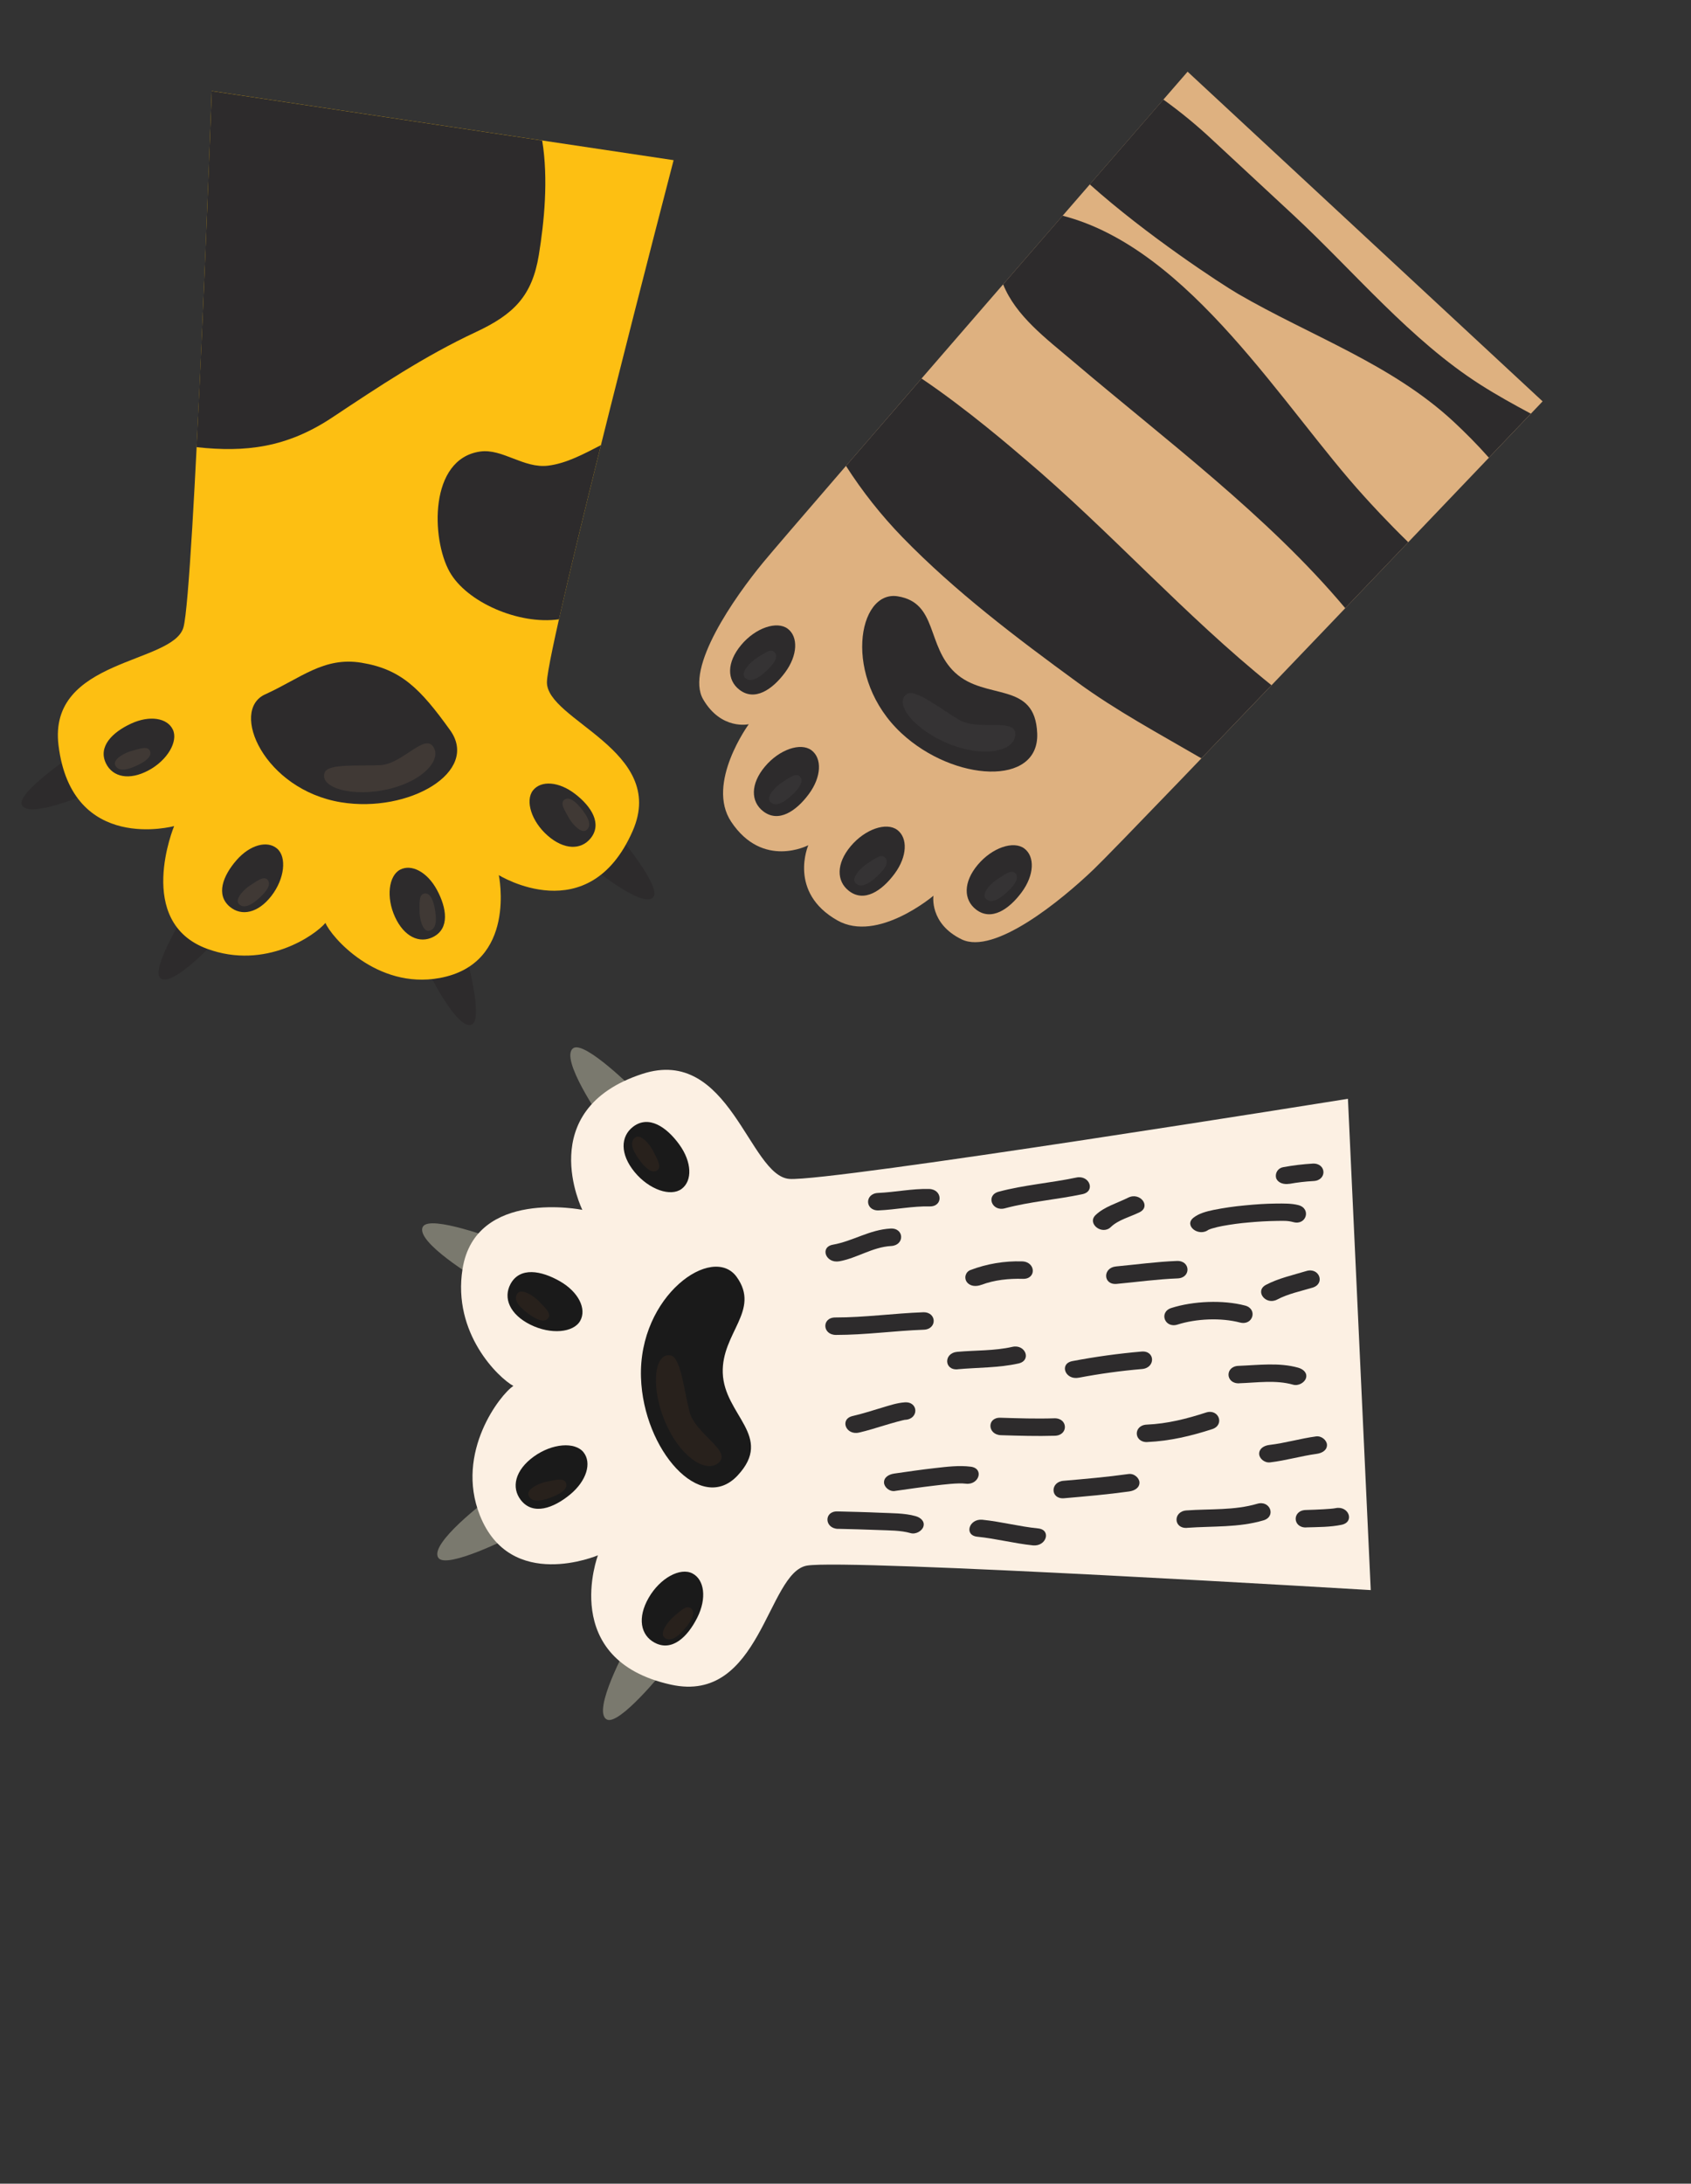 <svg width="189" height="244" viewBox="0 0 189 244" fill="none" xmlns="http://www.w3.org/2000/svg">
<rect x="0" y="0" width="189" height="244" fill="#333333" stroke="none"/>
<g clip-path="url(#clip0_530_90)">
<path d="M85.304 62.838C82.114 66.71 76.542 74.633 78.595 78.151C80.63 81.628 83.689 80.922 83.689 80.922C83.689 80.922 78.859 87.533 81.726 91.826C85.269 97.134 90.343 94.442 90.343 94.442C90.343 94.442 88.042 99.707 93.596 102.846C98.091 105.388 104.331 100.085 104.331 100.085C104.331 100.085 103.85 103.193 107.475 104.96C111.135 106.746 118.617 100.606 122.24 97.139C126.238 93.312 172.416 44.848 172.416 44.848L132.736 8.011C132.736 8.011 88.824 58.567 85.304 62.838Z" fill="#DEB180"/>
<path d="M100.757 81.933C106.61 87.366 116.147 87.903 115.927 81.963C115.706 76.023 110.172 78.342 106.752 75.166C103.525 72.156 104.824 67.354 100.338 66.631C95.853 65.907 94.126 75.776 100.757 81.933Z" fill="#2D2B2C"/>
<path d="M109.081 101.622C110.795 102.957 112.777 101.611 114.191 99.7C115.605 97.788 115.683 95.706 114.484 94.809C113.285 93.913 110.896 94.705 109.274 96.639C107.653 98.573 107.688 100.539 109.081 101.622Z" fill="#2D2B2C"/>
<path d="M100.284 92.733C99.084 91.835 96.696 92.628 95.073 94.563C93.45 96.499 93.483 98.465 94.88 99.546C96.594 100.881 98.575 99.536 99.991 97.623C101.406 95.709 101.482 93.629 100.284 92.733Z" fill="#2D2B2C"/>
<path d="M90.697 83.832C89.499 82.935 87.108 83.729 85.488 85.664C83.867 87.599 83.898 89.565 85.295 90.647C87.007 91.981 88.99 90.636 90.404 88.725C91.819 86.813 91.895 84.73 90.697 83.832Z" fill="#2D2B2C"/>
<path d="M82.829 72.083C81.211 74.024 81.238 75.985 82.636 77.066C84.348 78.4 86.331 77.056 87.747 75.143C89.162 73.23 89.237 71.148 88.038 70.251C86.84 69.355 84.443 70.14 82.829 72.083Z" fill="#2D2B2C"/>
<g opacity="0.2">
<path opacity="0.2" d="M106.66 83.342C110.541 84.702 113.544 83.751 113.478 81.981C113.413 80.211 109.387 81.696 107.217 80.441C105.18 79.26 102.296 76.905 101.35 77.558C99.766 78.65 102.47 81.873 106.66 83.342Z" fill="white"/>
<path opacity="0.2" d="M110.174 100.42C110.859 101.128 111.96 100.243 112.654 99.59C113.229 99.049 113.977 98.191 113.512 97.62C113.047 97.049 112.146 97.836 111.496 98.228C110.847 98.62 109.615 99.842 110.174 100.42Z" fill="white"/>
<path opacity="0.2" d="M98.967 95.876C98.502 95.302 97.601 96.092 96.95 96.486C96.299 96.879 95.071 98.097 95.629 98.676C96.313 99.385 97.415 98.499 98.109 97.845C98.687 97.302 99.434 96.445 98.967 95.876Z" fill="white"/>
<path opacity="0.2" d="M86.101 89.609C86.785 90.318 87.888 89.433 88.582 88.779C89.156 88.24 89.906 87.381 89.438 86.81C88.97 86.24 88.074 87.026 87.423 87.419C86.772 87.812 85.542 89.032 86.101 89.609Z" fill="white"/>
<path opacity="0.2" d="M83.26 75.719C83.945 76.428 85.047 75.542 85.741 74.889C86.315 74.35 87.066 73.491 86.599 72.919C86.132 72.347 85.233 73.135 84.582 73.529C83.931 73.922 82.701 75.142 83.26 75.719Z" fill="white"/>
</g>
<path d="M135.573 15.691C133.826 14.049 131.973 12.523 130.026 11.124C128.071 13.379 125.184 16.703 121.801 20.602C128.111 26.257 136.475 31.732 138.375 32.836C146.484 37.549 155.523 40.665 162.473 47.123C163.71 48.277 165.081 49.636 166.409 51.141C168.433 49.019 170.053 47.319 171.099 46.223C169.218 45.214 167.323 44.171 165.465 42.986C157.648 38.002 151.379 30.376 144.587 24.058L135.573 15.691Z" fill="#2D2B2C"/>
<path d="M112.118 31.771C113.531 35.303 116.906 37.816 119.951 40.393C130.062 48.989 141.742 57.675 150.354 67.955C152.771 65.428 155.143 62.944 157.396 60.584C155.005 58.257 153.112 56.178 152.476 55.469C143.494 45.623 133.055 27.793 118.766 24.103C116.638 26.558 114.398 29.14 112.118 31.771Z" fill="#2D2B2C"/>
<path d="M102.999 42.295C99.981 45.782 97.096 49.115 94.553 52.059C96.387 54.925 98.504 57.599 100.873 60.041C106.788 66.118 113.572 71.239 120.392 76.222C124.774 79.427 129.588 82.005 134.277 84.737C136.716 82.201 139.372 79.428 142.115 76.567C132.433 68.789 123.991 59.27 114.515 51.26C113.173 50.117 108.119 45.743 102.999 42.295Z" fill="#2D2B2C"/>
</g>
<g clip-path="url(#clip1_530_90)">
<path d="M70.996 121.885C70.996 121.885 65.351 116.225 64.07 117.125C62.472 118.239 67.256 125.111 67.256 125.111L70.996 121.885Z" fill="#7A796E"/>
<path d="M55.543 138.532C55.543 138.532 48.078 135.705 47.274 137.058C46.276 138.733 53.471 143.012 53.471 143.012L55.543 138.532Z" fill="#7A796E"/>
<path d="M74.198 186.664C74.198 186.664 69.191 192.882 67.816 192.13C66.108 191.19 70.147 183.851 70.147 183.851L74.198 186.664Z" fill="#7A796E"/>
<path d="M57.078 171.746C57.078 171.746 49.954 175.348 49.01 174.088C47.841 172.529 54.542 167.511 54.542 167.511L57.078 171.746Z" fill="#7A796E"/>
<path d="M71.761 120.005C59.548 124.02 65.087 135.187 65.087 135.187C65.087 135.187 53.139 132.776 51.699 141.781C50.542 149.019 55.743 153.969 57.379 154.863C55.947 155.785 50.838 162.268 53.631 169.316C57.055 177.955 66.83 173.787 66.83 173.787C66.83 173.787 62.421 185.454 74.968 188.236C85.039 190.474 85.739 175.726 90.184 174.94C94.629 174.153 153.206 177.674 153.206 177.674L150.656 122.78C150.656 122.78 92.724 132.072 88.222 131.73C83.72 131.387 81.569 116.783 71.761 120.005Z" fill="#FCF0E3"/>
<path d="M71.642 153.925C71.907 162.021 78.32 169.274 82.435 164.875C86.549 160.475 80.937 158.143 80.782 153.407C80.635 148.933 85.025 146.444 82.345 142.693C79.666 138.941 71.342 144.756 71.642 153.925Z" fill="#1A1A1A"/>
<path d="M72.498 178.541C71.222 180.758 71.588 182.713 73.17 183.553C75.112 184.585 76.853 182.907 77.935 180.747C79.016 178.587 78.731 176.499 77.383 175.809C76.034 175.119 73.777 176.313 72.498 178.541Z" fill="#1A1A1A"/>
<path d="M65.214 162.269C64.261 161.088 61.714 161.265 59.644 162.768C57.574 164.272 57.113 166.206 58.214 167.617C59.568 169.354 61.847 168.535 63.708 167.004C65.569 165.472 66.165 163.451 65.214 162.269Z" fill="#1A1A1A"/>
<path d="M70.757 125.902C69.337 126.99 69.298 128.979 70.923 130.957C72.548 132.935 74.967 133.754 76.185 132.845C77.403 131.936 77.337 129.837 75.921 127.883C74.506 125.93 72.505 124.564 70.757 125.902Z" fill="#1A1A1A"/>
<path d="M57.063 143.466C56.21 145.041 56.98 146.873 59.273 148.014C61.567 149.156 64.103 148.911 64.848 147.588C65.592 146.265 64.672 144.369 62.586 143.17C60.499 141.971 58.115 141.534 57.063 143.466Z" fill="#1A1A1A"/>
<path d="M93.661 170.828C95.167 170.867 96.675 170.901 98.181 170.963C99.337 171.013 100.662 170.987 101.766 171.307C102.375 171.482 103.062 171.053 103.205 170.58C103.381 170.02 102.944 169.587 102.336 169.411C101.104 169.061 99.617 169.088 98.324 169.029C96.75 168.956 95.172 168.924 93.597 168.883C92.063 168.846 92.136 170.79 93.661 170.834L93.661 170.828Z" fill="#2D2B2C"/>
<path d="M100.025 166.597C101.472 166.389 102.92 166.179 104.375 166.009C105.463 165.879 107.094 165.677 107.93 165.783C109.434 165.976 110.019 164.08 108.5 163.887C107.194 163.719 105.834 163.893 104.533 164.039C103.002 164.208 101.483 164.434 99.961 164.652C99.32 164.743 98.786 165.081 98.805 165.666C98.82 166.144 99.382 166.692 100.025 166.602L100.025 166.597Z" fill="#2D2B2C"/>
<path d="M96.003 160.075C96.951 159.862 97.871 159.564 98.794 159.288C99.283 159.141 99.775 158.996 100.268 158.861C100.461 158.804 100.672 158.752 100.877 158.704C100.96 158.684 101.046 158.665 101.129 158.649C101.481 158.575 100.92 158.656 101.191 158.647C102.717 158.544 102.659 156.599 101.127 156.696C100.223 156.757 99.334 157.067 98.488 157.318C97.436 157.63 96.39 157.972 95.31 158.221C93.825 158.553 94.52 160.407 96.003 160.075V160.075Z" fill="#2D2B2C"/>
<path d="M93.426 149.163C96.71 149.166 99.963 148.7 103.24 148.581C104.773 148.531 104.709 146.58 103.176 146.631C99.899 146.75 96.646 147.216 93.362 147.212C91.828 147.21 91.897 149.154 93.426 149.163Z" fill="#2D2B2C"/>
<path d="M107.033 152.999C109.3 152.794 111.613 152.849 113.837 152.352C115.319 152.017 114.625 150.163 113.142 150.497C111.141 150.953 109.021 150.868 106.974 151.054C105.457 151.192 105.511 153.137 107.038 153.005L107.033 152.999Z" fill="#2D2B2C"/>
<path d="M109.704 143.563C111.123 143.019 112.775 142.85 114.317 142.897C115.859 142.944 115.774 141 114.253 140.946C112.273 140.883 110.301 141.213 108.449 141.917C108.324 141.967 108.212 142.045 108.121 142.146C108.031 142.246 107.965 142.366 107.928 142.496C107.891 142.625 107.885 142.762 107.909 142.895C107.933 143.028 107.988 143.153 108.068 143.262C108.441 143.749 109.114 143.784 109.704 143.556L109.704 143.563Z" fill="#2D2B2C"/>
<path d="M93.791 140.939C95.807 140.58 97.519 139.34 99.604 139.227C101.132 139.142 101.072 137.197 99.54 137.276C97.181 137.404 95.353 138.675 93.096 139.079C91.596 139.347 92.298 141.201 93.791 140.933L93.791 140.939Z" fill="#2D2B2C"/>
<path d="M112.312 135.016C115.14 134.257 118.114 134.045 120.986 133.433C122.475 133.119 121.776 131.259 120.291 131.579C117.421 132.185 114.445 132.403 111.619 133.16C110.16 133.552 110.847 135.408 112.312 135.016V135.016Z" fill="#2D2B2C"/>
<path d="M124.804 143.461C127.071 143.25 129.324 142.936 131.608 142.848C133.139 142.797 133.077 140.847 131.544 140.897C129.264 140.983 127.01 141.297 124.74 141.51C123.224 141.652 123.276 143.597 124.804 143.461Z" fill="#2D2B2C"/>
<path d="M111.875 160.367C113.885 160.428 115.892 160.489 117.904 160.429C119.437 160.379 119.374 158.44 117.84 158.479C115.828 158.544 113.822 158.477 111.811 158.416C110.279 158.371 110.354 160.315 111.875 160.367Z" fill="#2D2B2C"/>
<path d="M109.234 171.71C111.333 171.923 113.353 172.462 115.452 172.678C116.956 172.824 117.54 170.936 116.022 170.783C113.923 170.571 111.903 170.031 109.805 169.815C108.299 169.669 107.717 171.557 109.234 171.71Z" fill="#2D2B2C"/>
<path d="M118.927 167.412C121.357 167.2 123.788 166.991 126.198 166.655C126.839 166.565 127.374 166.226 127.355 165.64C127.339 165.162 126.777 164.616 126.134 164.704C123.724 165.041 121.293 165.253 118.863 165.462C117.344 165.593 117.398 167.541 118.927 167.412Z" fill="#2D2B2C"/>
<path d="M132.676 170.718C135.557 170.51 138.435 170.705 141.212 169.883C142.655 169.459 141.972 167.601 140.52 168.029C137.951 168.787 135.273 168.58 132.612 168.773C131.089 168.883 131.145 170.828 132.676 170.723L132.676 170.718Z" fill="#2D2B2C"/>
<path d="M128.238 161.13C130.744 161.024 133.156 160.445 135.487 159.689C136.907 159.227 136.228 157.368 134.792 157.835C132.659 158.528 130.472 159.088 128.174 159.185C126.643 159.249 126.705 161.186 128.238 161.136L128.238 161.13Z" fill="#2D2B2C"/>
<path d="M120.546 153.949C122.897 153.501 125.269 153.175 127.653 152.972C129.171 152.836 129.117 150.891 127.589 151.021C124.994 151.244 122.412 151.601 119.854 152.089C118.358 152.38 119.058 154.232 120.546 153.943L120.546 153.949Z" fill="#2D2B2C"/>
<path d="M131.614 148.005C133.702 147.341 136.463 147.221 138.587 147.776C140.045 148.16 140.601 146.259 139.159 145.881C136.685 145.232 133.357 145.376 130.922 146.151C129.496 146.606 130.175 148.464 131.614 148.005Z" fill="#2D2B2C"/>
<path d="M138.492 154.564C140.504 154.498 142.585 154.172 144.526 154.722C145.136 154.897 145.822 154.47 145.965 153.993C146.141 153.436 145.706 152.998 145.096 152.824C142.954 152.221 140.646 152.536 138.428 152.619C136.895 152.669 136.959 154.62 138.492 154.57L138.492 154.564Z" fill="#2D2B2C"/>
<path d="M141.954 163.405C143.719 163.198 145.403 162.692 147.156 162.453C147.797 162.365 148.333 162.024 148.314 161.438C148.298 160.959 147.735 160.419 147.092 160.502C145.345 160.737 143.649 161.246 141.89 161.454C141.247 161.528 140.714 161.883 140.734 162.468C140.75 162.958 141.311 163.476 141.954 163.405Z" fill="#2D2B2C"/>
<path d="M145.998 170.669C147.301 170.627 148.68 170.646 149.954 170.376C151.442 170.061 150.745 168.201 149.26 168.522C149.018 168.573 148.362 168.619 147.934 168.643C147.269 168.683 146.602 168.704 145.934 168.726C144.401 168.777 144.465 170.727 145.998 170.677L145.998 170.669Z" fill="#2D2B2C"/>
<path d="M142.752 145.207C143.963 144.565 145.367 144.281 146.706 143.878C148.144 143.44 147.461 141.586 146.013 142.022C144.478 142.486 142.887 142.833 141.497 143.566C140.201 144.251 141.452 145.892 142.752 145.207Z" fill="#2D2B2C"/>
<path d="M135.117 137.393C135.229 137.304 134.893 137.512 135.18 137.372C135.294 137.323 135.284 137.323 135.153 137.373C135.253 137.334 135.358 137.301 135.46 137.271C135.845 137.156 136.237 137.062 136.632 136.99C137.604 136.809 138.584 136.677 139.569 136.595C140.607 136.497 141.655 136.439 142.699 136.424C143.496 136.414 143.901 136.385 144.56 136.558C146.014 136.948 146.568 135.048 145.13 134.661C144.353 134.454 143.447 134.478 142.636 134.483C141.466 134.492 140.299 134.575 139.133 134.69C137.96 134.796 136.794 134.965 135.639 135.195C134.842 135.36 133.985 135.587 133.383 136.071C132.279 136.959 134.009 138.275 135.107 137.382L135.117 137.393Z" fill="#2D2B2C"/>
<path d="M144.114 132.283C145.003 132.122 145.901 132.017 146.803 131.968C148.333 131.904 148.272 129.967 146.739 130.017C145.626 130.082 144.518 130.216 143.421 130.419C143.286 130.44 143.156 130.489 143.041 130.564C142.925 130.639 142.827 130.737 142.752 130.853C142.678 130.968 142.628 131.098 142.607 131.234C142.587 131.37 142.594 131.509 142.631 131.642C142.844 132.187 143.48 132.381 144.114 132.275L144.114 132.283Z" fill="#2D2B2C"/>
<path d="M124.167 137.098C124.979 136.306 126.308 135.979 127.363 135.458C128.683 134.808 127.431 133.167 126.108 133.818C124.858 134.445 123.412 134.836 122.443 135.778C121.473 136.72 123.173 138.068 124.167 137.098V137.098Z" fill="#2D2B2C"/>
<path d="M98.204 135.248C100.112 135.166 101.984 134.761 103.9 134.804C105.434 134.835 105.36 132.891 103.836 132.853C101.92 132.81 100.048 133.215 98.14 133.299C96.609 133.365 96.671 135.3 98.204 135.25L98.204 135.248Z" fill="#2D2B2C"/>
<g opacity="0.26">
<path opacity="0.26" d="M74.581 159.408C76.37 163.175 79.195 164.659 80.419 163.347C81.644 162.036 77.707 160.198 77.063 157.739C76.459 155.429 76.102 151.67 74.954 151.453C73.039 151.092 72.65 155.341 74.581 159.408Z" fill="#F08641"/>
<path opacity="0.26" d="M74.274 182.992C75.053 183.616 76.053 182.58 76.66 181.839C77.168 181.223 77.81 180.267 77.27 179.749C76.731 179.232 75.918 180.141 75.323 180.62C74.729 181.098 73.639 182.481 74.274 182.992Z" fill="#F08641"/>
<path opacity="0.26" d="M59.083 167.114C59.459 168.039 60.835 167.619 61.726 167.27C62.469 166.978 63.495 166.456 63.275 165.741C63.055 165.025 61.9 165.428 61.151 165.552C60.403 165.676 58.776 166.359 59.083 167.114Z" fill="#F08641"/>
<path opacity="0.26" d="M57.822 144.545C57.25 145.362 58.349 146.285 59.126 146.846C59.773 147.313 60.769 147.891 61.249 147.319C61.73 146.747 60.771 146.001 60.253 145.43C59.736 144.859 58.288 143.877 57.822 144.545Z" fill="#F08641"/>
<path opacity="0.26" d="M70.985 127.114C70.195 127.725 70.966 128.94 71.541 129.706C72.021 130.345 72.797 131.194 73.427 130.791C74.058 130.388 73.364 129.391 73.041 128.691C72.718 127.99 71.629 126.614 70.985 127.114Z" fill="#F08641"/>
</g>
</g>
<g clip-path="url(#clip2_530_90)">
<path d="M8.15 84.347C8.15 84.347 1.838 88.567 2.439 89.936C3.182 91.632 10.467 88.425 10.467 88.425L8.15 84.347Z" fill="#2D2B2C"/>
<path d="M20.814 101.835C20.814 101.835 16.803 108.281 17.916 109.282C19.292 110.519 24.607 104.592 24.607 104.592L20.814 101.835Z" fill="#2D2B2C"/>
<path d="M69.099 93.284C69.099 93.284 73.976 99.104 73.017 100.249C71.829 101.66 65.733 96.55 65.733 96.55L69.099 93.284Z" fill="#2D2B2C"/>
<path d="M52.044 106.525C52.044 106.525 54.087 113.836 52.741 114.473C51.062 115.276 47.631 108.09 47.631 108.09L52.044 106.525Z" fill="#2D2B2C"/>
<path d="M6.54 83.282C8.031 95.418 19.462 92.306 19.462 92.306C19.462 92.306 15.014 103.013 23.139 106.014C29.672 108.426 35.241 104.483 36.375 103.122C36.969 104.628 42.069 110.589 49.154 109.279C57.833 107.676 55.751 97.785 55.751 97.785C55.751 97.785 65.803 104.049 70.713 92.848C74.653 83.862 61.041 80.495 61.129 76.201C61.216 71.906 75.288 17.897 75.288 17.897L23.67 10.17C23.67 10.17 21.654 65.948 20.508 70.087C19.361 74.225 5.344 73.542 6.54 83.282Z" fill="#FDBF12"/>
<path d="M38.117 89.647C45.709 90.889 53.649 86.241 50.309 81.591C46.969 76.94 44.828 74.777 40.391 74.051C36.195 73.364 33.617 75.782 29.629 77.591C25.64 79.4 29.528 88.236 38.117 89.647Z" fill="#2D2B2C"/>
<path d="M61.216 93.375C63.048 94.977 64.937 94.994 66.01 93.674C67.331 92.049 66.098 90.112 64.274 88.709C62.45 87.307 60.464 87.185 59.571 88.317C58.678 89.45 59.384 91.775 61.216 93.375Z" fill="#2D2B2C"/>
<path d="M44.714 97.179C43.446 97.852 43.133 100.261 44.153 102.47C45.173 104.679 46.891 105.464 48.409 104.696C50.276 103.752 49.932 101.475 48.848 99.454C47.763 97.432 45.991 96.508 44.714 97.179Z" fill="#2D2B2C"/>
<path d="M11.849 85.311C12.601 86.838 14.447 87.232 16.588 86.089C18.73 84.946 19.936 82.828 19.318 81.524C18.701 80.219 16.728 79.894 14.646 80.857C12.565 81.82 10.924 83.431 11.849 85.311Z" fill="#2D2B2C"/>
<path d="M25.695 101.326C27.003 102.414 28.854 102.029 30.339 100.102C31.824 98.175 32.065 95.759 30.97 94.82C29.875 93.882 27.939 94.391 26.432 96.118C24.925 97.845 24.084 99.988 25.695 101.326Z" fill="#2D2B2C"/>
<path d="M53.661 50.455C47.931 51.278 48.203 60.243 50.248 63.886C52.147 67.284 57.98 69.837 62.476 69.202C63.599 64.2 65.329 57.089 67.162 49.741C65.263 50.718 63.318 51.776 61.282 52.03C58.545 52.38 56.158 50.096 53.661 50.455Z" fill="#2D2B2C"/>
<path d="M21.971 49.966C27.457 50.564 32.05 50.024 37.129 46.653C42.395 43.158 47.433 39.794 53.173 37.109C57.42 35.129 59.475 33.084 60.225 28.49C60.824 24.803 61.306 20.015 60.6 15.705L23.667 10.177C23.667 10.177 22.855 32.511 21.971 49.966Z" fill="#2D2B2C"/>
<g opacity="0.33">
<path opacity="0.33" d="M43.645 88.119C47.484 87.142 49.398 84.771 48.392 83.394C47.385 82.017 44.955 85.347 42.546 85.493C40.283 85.632 36.714 85.275 36.3 86.305C35.611 88.027 39.5 89.171 43.645 88.119Z" fill="#DEB180"/>
<path opacity="0.33" d="M65.563 92.745C66.289 92.136 65.506 91.011 64.929 90.303C64.449 89.716 63.675 88.942 63.094 89.349C62.513 89.756 63.21 90.677 63.545 91.326C63.879 91.976 64.971 93.245 65.563 92.745Z" fill="#DEB180"/>
<path opacity="0.33" d="M47.971 104.001C48.9 103.821 48.767 102.458 48.602 101.562C48.467 100.816 48.169 99.762 47.459 99.838C46.75 99.913 46.917 101.053 46.893 101.786C46.868 102.519 47.208 104.149 47.971 104.001Z" fill="#DEB180"/>
<path opacity="0.33" d="M26.706 101.023C27.363 101.7 28.432 100.862 29.099 100.231C29.651 99.717 30.375 98.891 29.929 98.337C29.484 97.782 28.614 98.54 27.985 98.917C27.357 99.294 26.169 100.465 26.706 101.023Z" fill="#DEB180"/>
<path opacity="0.33" d="M12.888 85.531C13.313 86.374 14.588 85.884 15.408 85.488C16.092 85.158 17.027 84.588 16.767 83.927C16.506 83.266 15.45 83.73 14.74 83.901C14.029 84.073 12.545 84.827 12.888 85.531Z" fill="#DEB180"/>
</g>
</g>
<defs>
<clipPath id="clip0_530_90">
<rect width="54.141" height="96.47" fill="white" transform="translate(106.624 115.391) rotate(-136.998)"/>
</clipPath>
<clipPath id="clip1_530_90">
<rect width="75.246" height="104.652" fill="white" transform="translate(48.994 192.821) rotate(-91.877)"/>
</clipPath>
<clipPath id="clip2_530_90">
<rect width="71.475" height="99.605" fill="white" transform="translate(70.835 117.029) rotate(-172.328)"/>
</clipPath>
</defs>
</svg>
